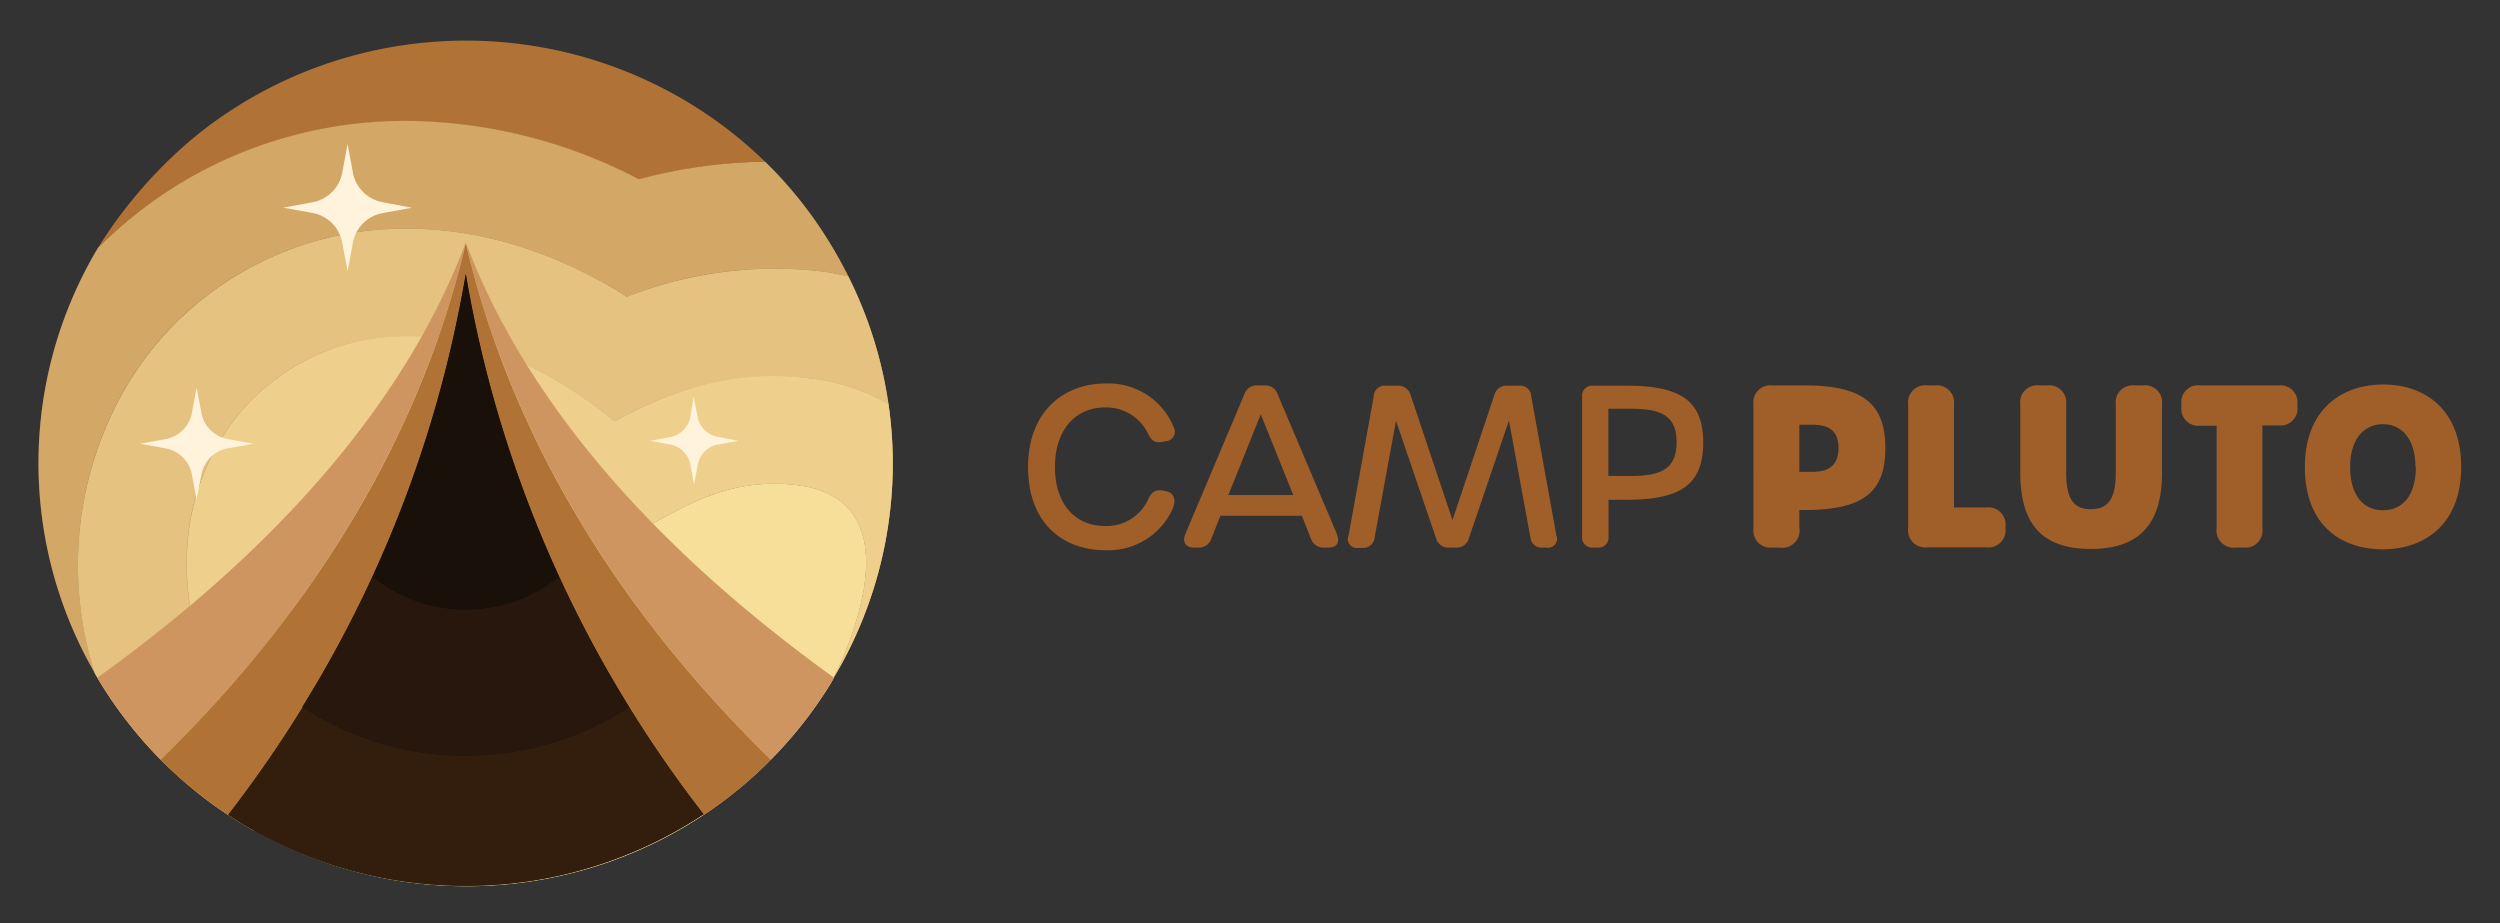 <svg version="1.1" id="Layer_1" xmlns="http://www.w3.org/2000/svg" x="0" y="0" viewBox="0 0 130 48" style="enable-background:new 0 0 130 48" xml:space="preserve"><rect x="0" y="0" width="130" height="48" fill="#333333" stroke="none"/><style>.st0{fill:#b07235}.st1{opacity:.49;fill:#f7df9a;enable-background:new}.st2{fill:none}.st4{fill:#fff3dc}.st5{fill:#ce9561}.st6{fill:#191009}.st8{fill:#28170c}</style><switch><g><path class="st0" d="M33.22 9.339a26.662 26.662 0 0 1 6.562-.932 22.092 22.092 0 0 0-3.991-3.08 22.35 22.35 0 0 0-8.138-2.952 22.43 22.43 0 0 0-8.66.356 22.317 22.317 0 0 0-7.862 3.611c-2.352 1.699-4.517 4.083-6.039 6.553 0 0 .051-.089 0 0C7.196 10.78 9.717 9.134 12.477 8A22.576 22.576 0 0 1 21.2 6.305a26.355 26.355 0 0 1 12.02 3.034z"/><path class="st0" d="M4.929 34.995a18.468 18.468 0 0 1 1.374-14.447 16.69 16.69 0 0 1 6.237-6.371 16.909 16.909 0 0 1 8.66-2.284c2.796 0 6.848.671 11.4 3.537a20.865 20.865 0 0 1 10.195-1.305c.47.052.874.153 1.317.243-1.107-2.217-2.551-4.235-4.33-5.961-2.217.03-4.421.337-6.562.913a26.356 26.356 0 0 0-12.021-3.034 22.573 22.573 0 0 0-8.73 1.688 22.393 22.393 0 0 0-7.377 4.921 21.82 21.82 0 0 0-3.09 11.028 21.814 21.814 0 0 0 2.926 11.072h.001z"/><path class="st0" d="M40.262 13.971c-2.622.007-5.22.502-7.662 1.46-4.552-2.867-8.604-3.538-11.4-3.538a16.91 16.91 0 0 0-8.663 2.292 16.69 16.69 0 0 0-6.234 6.381 18.468 18.468 0 0 0-1.374 14.448 22.08 22.08 0 0 0 7.719 7.862c.174.103.376.22.607.345l1.158-2.023c-.7-1.463-1.522-2.753-2.382-4.068-2.744-4.404-3.105-9.69-.8-13.834a11.165 11.165 0 0 1 4.156-4.279 11.278 11.278 0 0 1 5.785-1.522c2.555 0 6.392.806 10.792 4.418 1.883-1.011 4.57-2.33 8.27-2.33.618 0 1.246.014 1.86.088 1.448.16 2.847.618 4.108 1.343a21.844 21.844 0 0 0-2.09-6.646c-.442-.089-.888-.194-1.344-.246-.832-.1-1.669-.15-2.506-.151z"/><path class="st0" d="M24.62 46.073c-3.822.067-7.6-.851-10.956-2.665l-.353-.182c.118.065.236.12.353.181 3.766 1.949 12.158 4.824 3.173-9.27-4.74-7.447 2.546-16.642 12.892-6.743 2.824 2.712 5.393-2.932 11.7-2.172 6.195.746 2.712 8.45 1.926 10.03l-.16.275v-.024a21.728 21.728 0 0 0 3.007-14.49 10.587 10.587 0 0 0-4.11-1.342 15.521 15.521 0 0 0-1.85-.111c-3.7 0-6.41 1.356-8.278 2.353-4.372-3.588-8.208-4.427-10.764-4.427a11.28 11.28 0 0 0-5.785 1.522 11.133 11.133 0 0 0-4.165 4.257c-2.307 4.143-1.996 9.451.81 13.855a42.387 42.387 0 0 1 2.353 4.078l-1.13 2.014a22.325 22.325 0 0 0 11.339 2.861h-.002z"/><path class="st1" d="M24.62 46.073c-3.822.067-7.6-.851-10.956-2.665l-.353-.182c.118.065.236.12.353.181 3.766 1.949 12.158 4.824 3.173-9.27-4.74-7.447 2.546-16.642 12.892-6.743 2.824 2.712 5.393-2.932 11.7-2.172 6.195.746 2.712 8.45 1.926 10.03l-.16.275v-.024a21.728 21.728 0 0 0 3.007-14.49 10.587 10.587 0 0 0-4.11-1.342 15.521 15.521 0 0 0-1.85-.111c-3.7 0-6.41 1.356-8.278 2.353-4.372-3.588-8.208-4.427-10.764-4.427a11.28 11.28 0 0 0-5.785 1.522 11.133 11.133 0 0 0-4.165 4.257c-2.307 4.143-1.996 9.451.81 13.855a42.387 42.387 0 0 1 2.353 4.078l-1.13 2.014a22.325 22.325 0 0 0 11.339 2.861h-.002z"/><path class="st1" d="M4.929 34.995a18.468 18.468 0 0 1 1.374-14.447 16.69 16.69 0 0 1 6.237-6.371 16.909 16.909 0 0 1 8.66-2.284c2.796 0 6.848.671 11.4 3.537a20.865 20.865 0 0 1 10.195-1.305c.47.052.874.153 1.317.243-1.107-2.217-2.551-4.235-4.33-5.961-2.217.03-4.421.337-6.562.913a26.356 26.356 0 0 0-12.021-3.034 22.573 22.573 0 0 0-8.73 1.688 22.393 22.393 0 0 0-7.377 4.921 21.82 21.82 0 0 0-3.09 11.028 21.814 21.814 0 0 0 2.926 11.072h.001z"/><path class="st1" d="M40.262 13.971c-2.622.007-5.22.502-7.662 1.46-4.552-2.867-8.604-3.538-11.4-3.538a16.91 16.91 0 0 0-8.663 2.292 16.69 16.69 0 0 0-6.234 6.381 18.468 18.468 0 0 0-1.374 14.448 22.08 22.08 0 0 0 7.719 7.862c.174.103.376.22.607.345l1.158-2.023c-.708-1.402-1.522-2.753-2.382-4.068-2.744-4.418-3.105-9.69-.8-13.834a11.165 11.165 0 0 1 4.156-4.279 11.278 11.278 0 0 1 5.785-1.522c2.555 0 6.392.806 10.792 4.418 1.883-1.011 4.57-2.33 8.27-2.33.618 0 1.246.014 1.86.088 1.448.16 2.847.618 4.108 1.343a21.844 21.844 0 0 0-2.09-6.646c-.442-.089-.888-.194-1.344-.246-.832-.1-1.669-.15-2.506-.151z"/><path class="st1" d="M40.262 13.971c-2.622.007-5.22.502-7.662 1.46-4.552-2.867-8.604-3.538-11.4-3.538a16.91 16.91 0 0 0-8.663 2.292 16.69 16.69 0 0 0-6.234 6.381 18.468 18.468 0 0 0-1.374 14.448 22.08 22.08 0 0 0 7.719 7.862c.174.103.376.22.607.345l1.158-2.023c-.708-1.402-1.522-2.753-2.382-4.068-2.794-4.457-3.114-9.706-.808-13.849a11.148 11.148 0 0 1 4.164-4.264 11.278 11.278 0 0 1 5.785-1.522c2.555 0 6.392.806 10.792 4.418 1.883-1.011 4.556-2.353 8.256-2.353.618 0 1.26.037 1.873.111 1.449.16 2.848.618 4.11 1.343a21.844 21.844 0 0 0-2.09-6.646c-.443-.089-.888-.194-1.345-.246-.832-.1-1.669-.15-2.506-.151z"/><path class="st1" d="M24.62 46.073c-3.822.067-7.6-.851-10.956-2.665l-.353-.182c.118.065.236.12.353.181 3.766 1.949 12.158 4.824 3.173-9.27-4.74-7.447 2.546-16.642 12.892-6.743 2.824 2.712 5.393-2.932 11.7-2.172 6.195.746 2.712 8.45 1.926 10.03l-.16.275v-.024a21.728 21.728 0 0 0 3.007-14.49 10.587 10.587 0 0 0-4.11-1.342 15.521 15.521 0 0 0-1.85-.111c-3.7 0-6.41 1.356-8.278 2.353-4.372-3.588-8.208-4.427-10.764-4.427a11.28 11.28 0 0 0-5.785 1.522 11.133 11.133 0 0 0-4.165 4.257c-2.307 4.143-1.996 9.451.81 13.855a42.387 42.387 0 0 1 2.353 4.078l-1.13 2.014a22.325 22.325 0 0 0 11.339 2.861h-.002z"/><path class="st1" d="M24.62 46.073c-3.822.067-7.6-.851-10.956-2.665l-.353-.182c.118.065.236.12.353.181 3.766 1.949 12.158 4.824 3.173-9.27-4.74-7.447 2.546-16.642 12.892-6.743 2.824 2.712 5.393-2.932 11.7-2.172 6.195.746 2.712 8.45 1.926 10.03l-.16.275v-.024a21.728 21.728 0 0 0 3.007-14.49 10.587 10.587 0 0 0-4.11-1.342 15.521 15.521 0 0 0-1.85-.111c-3.7 0-6.41 1.356-8.278 2.353-4.372-3.588-8.208-4.427-10.764-4.427a11.28 11.28 0 0 0-5.785 1.522 11.133 11.133 0 0 0-4.165 4.257c-2.307 4.143-2.023 9.35.81 13.855a42.387 42.387 0 0 1 2.353 4.078l-1.13 2.014a22.325 22.325 0 0 0 11.339 2.861h-.002z"/><path class="st2" d="M2 2.078h45v44H2v-44z"/><path d="M43.355 35.252c.786-1.58 4.269-9.284-1.925-10.03-6.308-.76-8.868 4.884-11.702 2.172-10.345-9.899-17.631-.704-12.891 6.753 8.985 14.093.597 11.218-3.173 9.27a22.36 22.36 0 0 0 16.356 1.915 22.144 22.144 0 0 0 13.175-9.787.114.114 0 0 1 0-.032v.023l.16-.284z" style="fill:#f7df9a"/><path class="st4" d="m13.175 23.074-1.337.242c-.34.062-.652.225-.896.467a1.677 1.677 0 0 0-.47.89l-.25 1.318-.243-1.319a1.681 1.681 0 0 0-.47-.888 1.71 1.71 0 0 0-.895-.468l-1.337-.242 1.337-.243a1.71 1.71 0 0 0 .896-.468c.243-.242.407-.552.469-.888l.245-1.319.25 1.32c.06.336.224.646.468.888s.556.405.896.467l1.337.243z"/><path class="st5" d="M24.22 12.611c2.317 9.927 7.87 19.101 15.868 26.894a21.958 21.958 0 0 0 3.107-3.96l.168-.309C33.93 28.441 27.3 20.79 24.222 12.611h-.002z"/><path class="st5" d="M8.355 39.505c8-7.793 13.55-16.967 15.867-26.894-3.08 8.179-9.715 15.857-19.161 22.629a22.058 22.058 0 0 0 3.294 4.265z"/><path class="st0" d="M36.59 42.385a21.768 21.768 0 0 0 3.498-2.88c-8.002-7.793-13.551-16.937-15.867-26.863-2.316 9.926-7.874 19.07-15.866 26.863a22.075 22.075 0 0 0 3.502 2.87A62.653 62.653 0 0 0 24.22 14.283a62.612 62.612 0 0 0 12.37 28.103v-.001z"/><path class="st4" d="m38.389 22.924-1.04.187a1.326 1.326 0 0 0-.7.364c-.19.19-.317.431-.364.694l-.193 1.025-.193-1.025a1.305 1.305 0 0 0-.365-.694 1.326 1.326 0 0 0-.7-.364l-1.04-.187 1.04-.19c.266-.049.51-.176.7-.365a1.3 1.3 0 0 0 .365-.694l.174-1.044.193 1.026c.098.54.523.962 1.064 1.058l1.059.21v-.001zM21.42 10.803l-1.51.275a1.936 1.936 0 0 0-1.022.528 1.91 1.91 0 0 0-.537 1.01l-.277 1.49-.278-1.495a1.905 1.905 0 0 0-.534-1.01 1.935 1.935 0 0 0-1.02-.528l-1.515-.275 1.516-.28a1.94 1.94 0 0 0 1.019-.529 1.9 1.9 0 0 0 .534-1.009l.278-1.496.277 1.496c.07.383.259.735.537 1.01s.635.459 1.02.528l1.512.285z"/><path class="st6" d="M32.712 36.762a63.033 63.033 0 0 1-3.638-6.781 62.36 62.36 0 0 1-4.852-15.73c-.13.75-.27 1.495-.424 2.237a62.343 62.343 0 0 1-8.072 20.274l.017.01a62.886 62.886 0 0 1-3.863 5.582c.264.173.523.35.79.513l.613.345a22.382 22.382 0 0 0 11.774 2.835 22.357 22.357 0 0 0 11.525-3.707 63.154 63.154 0 0 1-3.87-5.578z"/><path class="st2" d="M23.09 39.256c.377.027.754.041 1.13.041.218 0 .434-.015.65-.024-.217.01-.433.024-.65.024-.378 0-.754-.014-1.13-.041z"/><path d="M32.712 36.762a15.466 15.466 0 0 1-7.842 2.511c-.216.01-.432.024-.65.024a15.466 15.466 0 0 1-8.478-2.525 63.478 63.478 0 0 1-3.886 5.604c.264.172.523.337.79.5l.618.353c3.584 2.007 7.679 2.972 11.793 2.818A22.357 22.357 0 0 0 36.58 42.34a63.18 63.18 0 0 1-3.87-5.578h.002z" style="fill:#331d0c"/><path class="st8" d="M23.09 39.256c.376.027.752.04 1.129.04.218 0 .434-.014.65-.023a15.37 15.37 0 0 0 7.834-2.525l.01.014a63.04 63.04 0 0 1-3.64-6.781 7.69 7.69 0 0 1-4.851 1.715 7.71 7.71 0 0 1-4.853-1.715 62.628 62.628 0 0 1-3.643 6.78l.017.01.006-.01a15.388 15.388 0 0 0 7.342 2.495h-.001z"/><path class="st8" d="m15.749 36.762-.006.01a15.466 15.466 0 0 0 7.348 2.484 15.388 15.388 0 0 1-7.341-2.494h-.001zm9.12 2.511a15.464 15.464 0 0 0 7.844-2.511l-.01-.014a15.37 15.37 0 0 1-7.833 2.525h-.001z"/><path class="st6" d="M26.173 31.446a7.69 7.69 0 0 0 2.9-1.465 62.36 62.36 0 0 1-4.851-15.73c-.13.75-.27 1.495-.424 2.237a62.342 62.342 0 0 1-4.43 13.493 7.71 7.71 0 0 0 6.805 1.465z"/><path d="M53.459 24.282c0-2.988 1.977-4.34 4.005-4.34a3.68 3.68 0 0 1 2.157.575 3.625 3.625 0 0 1 1.416 1.71.49.49 0 0 1-.194.65.503.503 0 0 1-.24.067l-.187.038c-.367.07-.542-.084-.716-.42a2.39 2.39 0 0 0-.91-1.017 2.423 2.423 0 0 0-1.326-.358c-1.558 0-2.607 1.189-2.607 3.095s1.026 3.071 2.607 3.071a2.39 2.39 0 0 0 1.353-.37 2.36 2.36 0 0 0 .907-1.06c.164-.336.362-.467.715-.42l.188.037c.386.07.565.406.353.909a3.632 3.632 0 0 1-1.419 1.621 3.685 3.685 0 0 1-2.097.541c-2.028.005-4.005-1.253-4.005-4.33v.001zm16.06 3.518c.164.397 0 .676-.438.676h-.236a.682.682 0 0 1-.677-.466l-.471-1.193h-4.236l-.47 1.193a.682.682 0 0 1-.682.466h-.213c-.433 0-.621-.28-.47-.675l3.078-7.294a.663.663 0 0 1 .682-.466h.377a.673.673 0 0 1 .677.466l3.093 7.294h-.014V27.8zm-2.27-2.06-1.689-4.194-1.685 4.195h3.375l-.001-.001zm2.877 2.107 1.313-7.27a.565.565 0 0 1 .635-.522h.598a.659.659 0 0 1 .673.466l2.184 6.525 2.184-6.525a.643.643 0 0 1 .668-.466h.603a.58.58 0 0 1 .573.304.563.563 0 0 1 .062.218l1.313 7.27a.461.461 0 0 1-.279.61.476.476 0 0 1-.248.02h-.188a.587.587 0 0 1-.635-.522l-1.116-6.087-2.09 6.142a.655.655 0 0 1-.673.466h-.353a.654.654 0 0 1-.668-.466l-2.09-6.128-1.115 6.087a.59.59 0 0 1-.636.522h-.188a.475.475 0 0 1-.462-.163.464.464 0 0 1-.065-.48v-.001zm12.144.047v-7.257a.523.523 0 0 1 .352-.556c.076-.026.156-.035.235-.026h1.718c2.782 0 3.992.755 3.992 2.964s-1.21 2.969-3.982 2.969h-.942v1.906a.521.521 0 0 1-.155.436.533.533 0 0 1-.442.146h-.189a.537.537 0 0 1-.561-.35.523.523 0 0 1-.027-.232h.001zm2.503-3.141c1.61 0 2.41-.373 2.41-1.757s-.8-1.743-2.41-1.743h-1.139v3.495l1.14.005h-.001zm6.406 2.74V21.02a.873.873 0 0 1 .254-.727.889.889 0 0 1 .734-.252h1.686c3.162 0 4.184 1.072 4.184 3.262s-1.022 3.216-4.161 3.216h-.31v.932a.876.876 0 0 1-.242.768c-.2.204-.487.3-.77.257h-.405a.898.898 0 0 1-.723-.26.88.88 0 0 1-.247-.723zm4.424-4.194c0-.76-.348-1.212-1.336-1.212h-.702v2.451h.702c.988-.014 1.336-.485 1.336-1.253v.014zm3.62 4.194V21.02a.872.872 0 0 1 .254-.727.89.89 0 0 1 .734-.252h.405c.27-.031.54.062.735.252a.87.87 0 0 1 .213.334c.045.126.06.26.045.393v5.369h1.685a.882.882 0 0 1 .989.978v.112a.877.877 0 0 1-.253.73.892.892 0 0 1-.736.253h-3.083a.897.897 0 0 1-.73-.249.88.88 0 0 1-.258-.72zm5.832-2.903v-3.57a.872.872 0 0 1 .592-.937.897.897 0 0 1 .396-.042h.405c.27-.033.542.06.737.25.194.19.289.46.256.729v3.546c0 1.352.367 1.911 1.285 1.911s1.294-.56 1.294-1.901V21.02a.877.877 0 0 1 .596-.938.893.893 0 0 1 .397-.041h.419a.883.883 0 0 1 .993.979v3.574c0 2.694-1.223 3.952-3.699 3.952s-3.671-1.225-3.671-3.956zm10.209 2.903v-5.355h-.843a.9.9 0 0 1-.736-.253.874.874 0 0 1-.252-.73v-.136a.875.875 0 0 1 .988-.978h4.057c.27-.031.54.062.734.252.192.19.286.458.255.726v.122a.876.876 0 0 1-.253.73.89.89 0 0 1-.736.253h-.833v5.355a.884.884 0 0 1-.591.954.902.902 0 0 1-.402.043h-.395a.9.9 0 0 1-.95-.589.865.865 0 0 1-.043-.394zm4.589-3.211c0-3.001 1.925-4.288 4.076-4.288s4.052 1.287 4.052 4.288-1.925 4.283-4.076 4.283-4.052-1.23-4.052-4.283zm5.751 0c0-1.421-.696-2.223-1.69-2.223-.993 0-1.708.783-1.708 2.223s.668 2.251 1.704 2.251c1.035 0 1.713-.778 1.713-2.25h-.019v-.001z" style="fill:#a05e28"/></g></switch></svg>